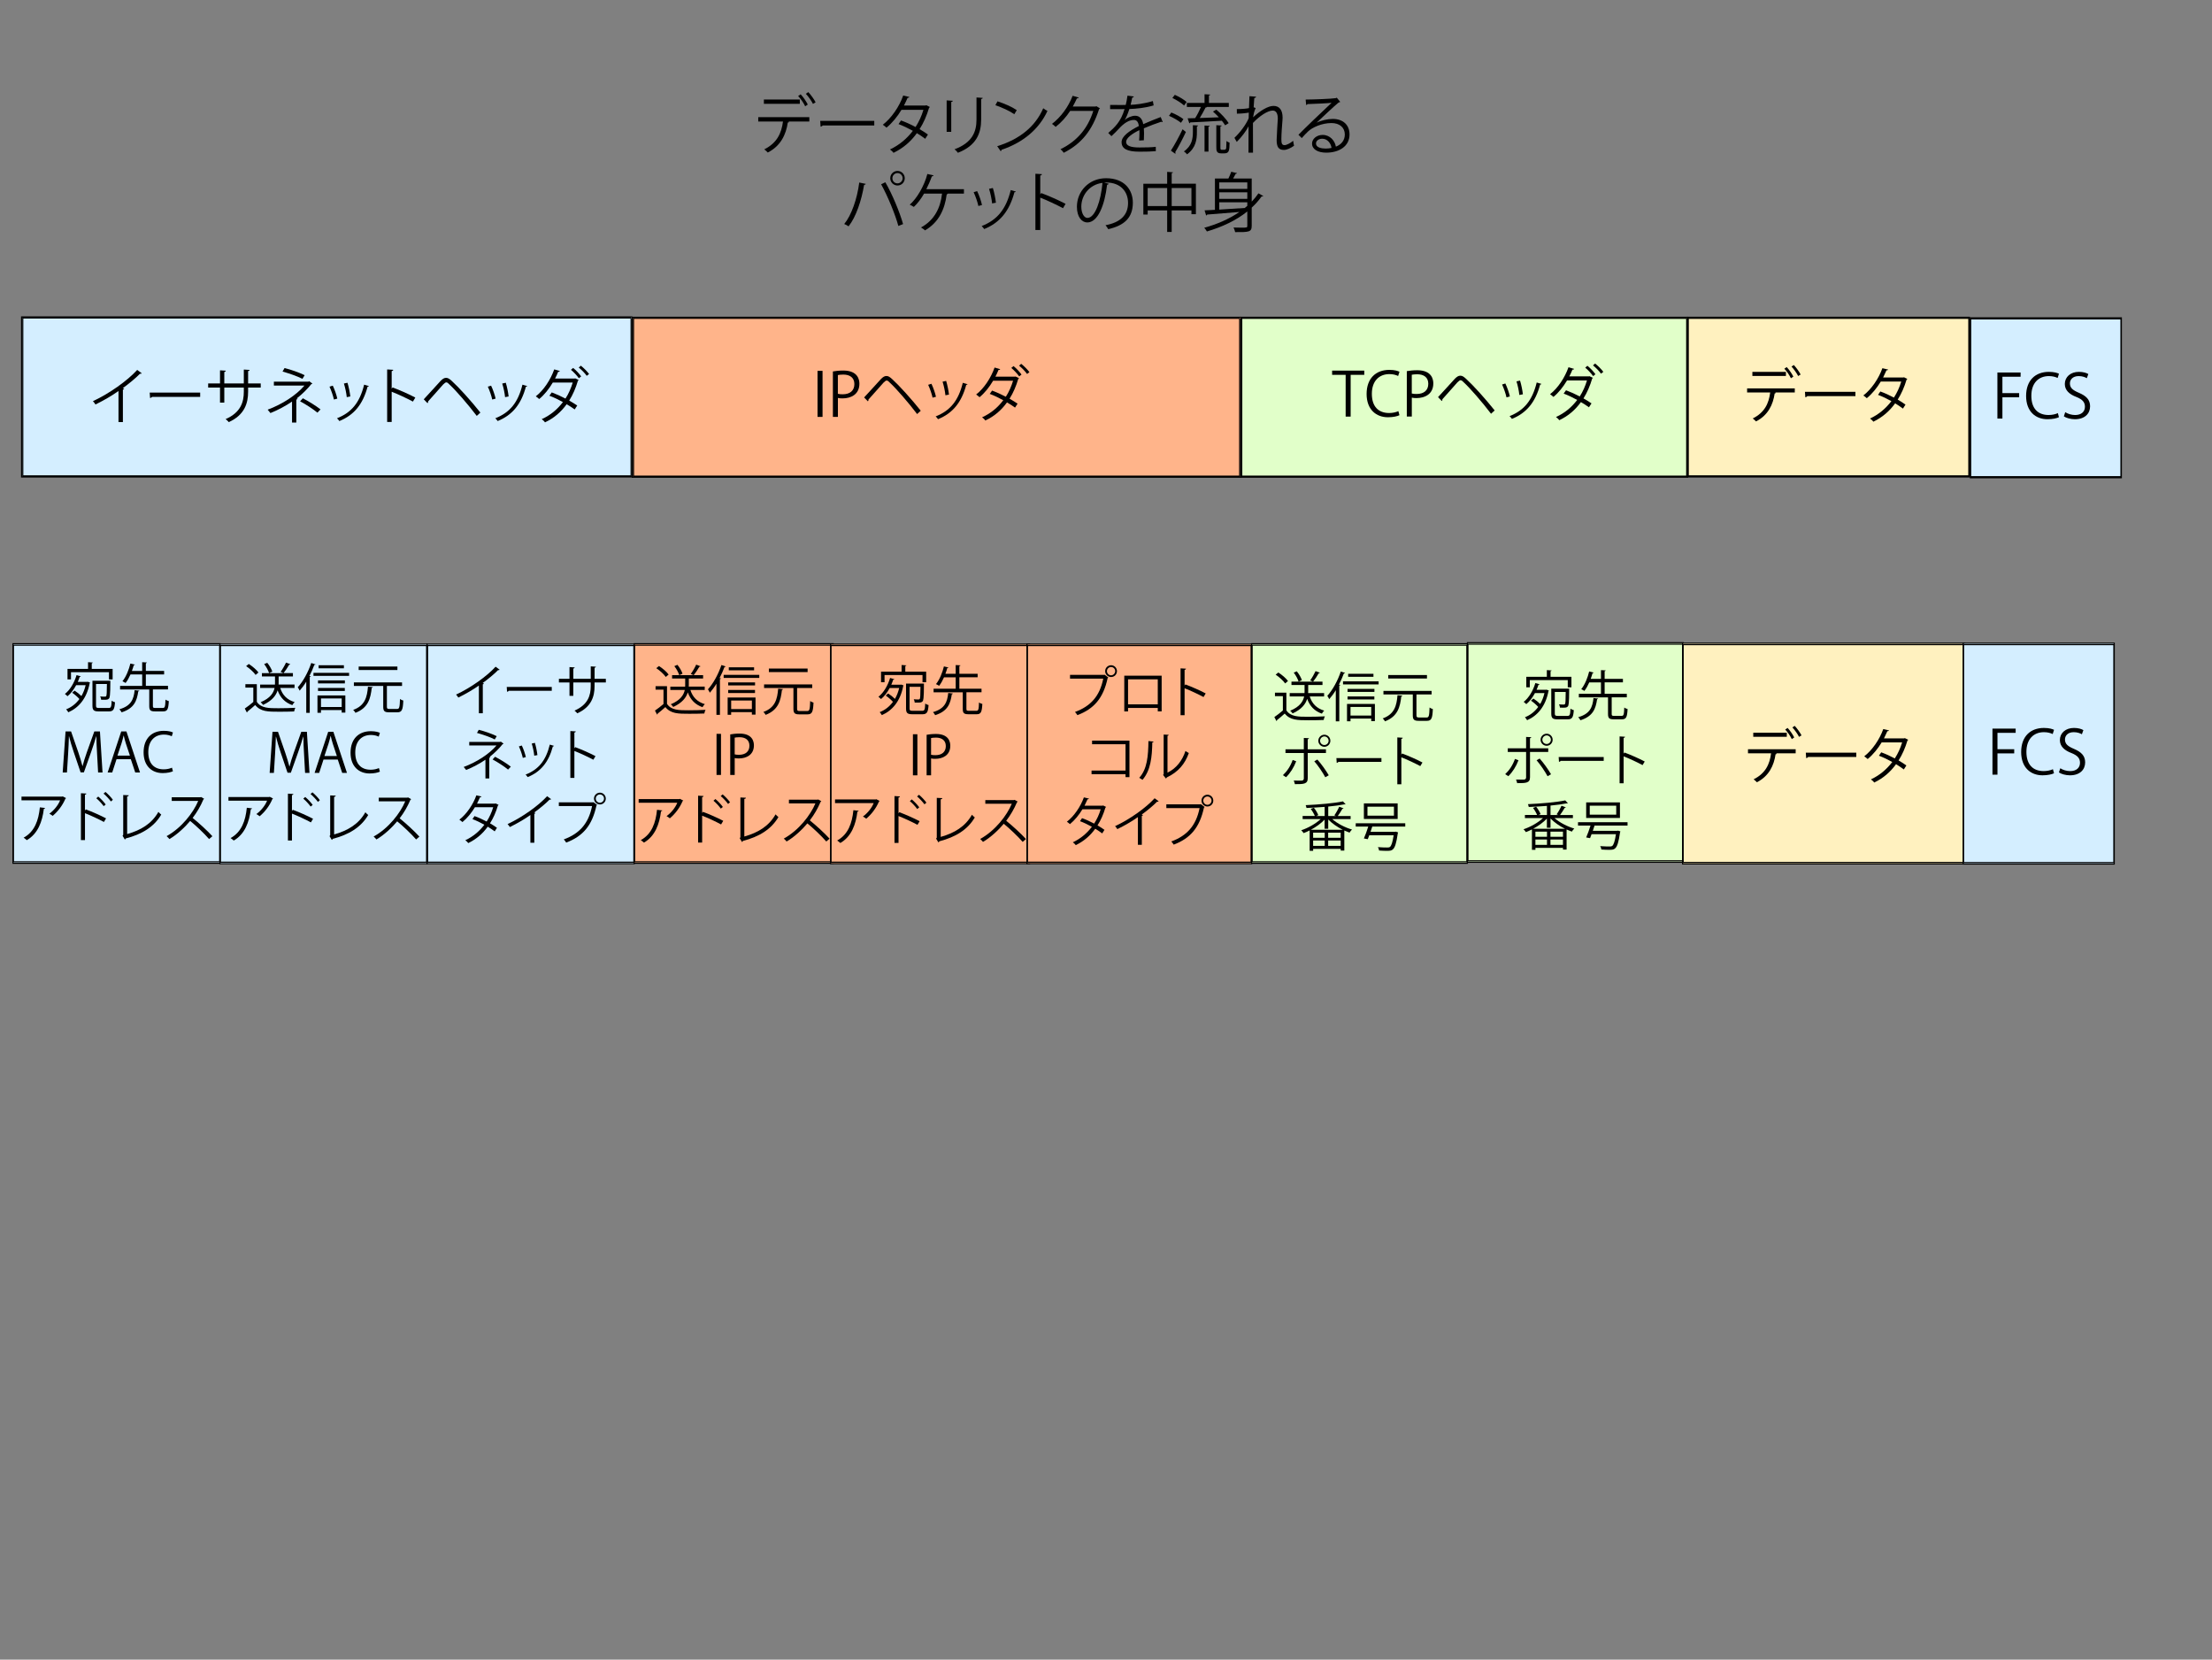 <?xml version="1.0" encoding="UTF-8"?><svg id="a" xmlns="http://www.w3.org/2000/svg" width="1025" height="769" viewBox="0 0 1025 769"><rect x="0" y="0" width="1025" height="769" fill="#808080" stroke="none"/><defs><style>.b{fill:#e1ffc9;}.b,.c,.d,.e{stroke:#000;stroke-miterlimit:10;stroke-width:.5px;}.c{fill:#fff1bf;}.f{isolation:isolate;}.d{fill:#d4eeff;}.e{fill:#ffb48a;}</style></defs><g><rect class="d" x="10.28" y="147.11" width="282.43" height="73.64"/><path class="d" d="M292.43,147.36v73.13H10.57v-73.13H292.43m.57-.51H10v74.15H293v-74.15h0Z"/></g><g class="f"><path d="M65.69,172.97c-.11,.14-.28,.22-.53,.22-.08,0-.17,0-.28-.03-2.16,2.19-5.26,4.73-7.98,6.69,.22,.08,.56,.25,.67,.31-.06,.17-.31,.34-.62,.37v15.04h-2.04v-14.39c-2.97,2.1-6.83,4.37-10.67,6.24-.28-.45-.78-1.15-1.18-1.54,7.64-3.53,16.02-9.52,20.52-14.48l2.1,1.57Z"/><path d="M69.38,181.9h23.38v1.99h-22.32c-.17,.28-.53,.48-.9,.53l-.17-2.52Z"/><path d="M120.82,179.58h-5.85v1.93c0,5.35-1.65,10.78-8.96,14.08-.36-.45-.95-1.01-1.46-1.4,7.11-3.08,8.43-8.06,8.43-12.66v-1.96h-9.04v6.97h-1.99v-6.97h-5.49v-1.9h5.49v-6.08l2.69,.17c-.03,.28-.28,.53-.7,.59v5.32h9.04v-6.44l2.69,.17c-.03,.25-.25,.48-.7,.53v5.74h5.85v1.9Z"/><path d="M144.76,177.73c-.08,.14-.25,.22-.5,.25-1.79,2.24-4.2,4.65-6.78,6.64l.45,.11c-.06,.14-.25,.37-.62,.39v10.67h-1.99v-9.72c-2.86,1.96-6.55,3.95-10,5.32-.14-.2-1.06-1.34-1.29-1.57,6.78-2.52,13.22-6.69,17.05-11.17h-14.17v-1.82h16.04l.31-.2,1.48,1.09Zm-4.62-2.18c-2.44-1.29-6.24-2.55-9.21-3.39l.92-1.62c3,.73,6.78,2.07,9.32,3.3l-1.04,1.71Zm.2,8.99c2.8,1.46,6.16,3.56,8.18,5.15l-1.43,1.51c-1.88-1.57-5.35-3.84-8.04-5.26l1.29-1.4Z"/><path d="M154.2,178.68c.84,1.71,1.76,4.39,2.1,6.02l-1.57,.42c-.34-1.62-1.21-4.17-2.04-5.96l1.51-.47Zm16.72,.2c-.06,.25-.34,.31-.59,.28-2.18,8.18-6.3,13.19-13.08,15.93-.22-.34-.73-.98-1.09-1.29,6.69-2.63,10.53-7.22,12.57-15.57l2.18,.64Zm-9.91-1.54c.59,1.88,1.12,4.56,1.32,6.36l-1.65,.31c-.17-1.79-.7-4.37-1.32-6.3l1.65-.36Z"/><path d="M191.33,186.07c-2.86-1.54-6.78-3.36-9.83-4.56v14h-2.1v-24.33l2.83,.17c-.03,.31-.25,.5-.73,.59v8.18l.42-.59c3.28,1.2,7.62,3.13,10.53,4.68l-1.12,1.88Z"/><path d="M196.37,185.01c2.13-2.24,6.24-6.86,7.84-8.57,.92-.92,1.65-1.37,2.49-1.37,.95,0,1.6,.5,2.69,1.48,3.3,3,8.85,9.13,13.21,14.62l-1.68,1.54c-4.14-5.46-9.74-11.87-12.54-14.45-.67-.67-1.06-1.09-1.6-1.09-.36,0-.84,.42-1.46,1.01-1.32,1.43-5.1,5.82-6.97,7.84,.03,.05,.03,.14,.03,.2,0,.22-.11,.45-.28,.59l-1.74-1.79Z"/><path d="M227.56,178.68c.84,1.71,1.76,4.39,2.1,6.02l-1.57,.42c-.34-1.62-1.2-4.17-2.04-5.96l1.51-.47Zm16.72,.2c-.06,.25-.34,.31-.59,.28-2.18,8.18-6.3,13.19-13.08,15.93-.22-.34-.73-.98-1.09-1.29,6.69-2.63,10.53-7.22,12.57-15.57l2.18,.64Zm-9.91-1.54c.59,1.88,1.12,4.56,1.32,6.36l-1.65,.31c-.17-1.79-.7-4.37-1.32-6.3l1.65-.36Z"/><path d="M268.16,176.05c-.03,.17-.17,.22-.34,.31-1.01,3.39-2.35,6.55-4.06,9.24,1.2,.7,2.69,1.57,3.72,2.29l-1.18,1.82c-1.01-.78-2.55-1.71-3.72-2.41-2.58,3.56-5.8,6.41-10.05,8.4-.28-.48-1.01-1.15-1.51-1.48,4.09-1.85,7.28-4.56,9.83-7.92-2.07-1.15-4.23-2.18-6.27-2.94l1.09-1.54c2.04,.76,4.23,1.74,6.36,2.86,1.43-2.19,2.6-4.87,3.36-7.42h-9.24c-1.79,3.02-4,5.77-6.3,7.64-.34-.34-1.12-.95-1.57-1.26,3.64-2.8,6.86-7.7,8.54-12.49l2.6,.76c-.11,.31-.45,.39-.78,.37-.39,1.01-.9,2.1-1.43,3.11h9.07l.25-.08,1.62,.76Zm-2.58-5.57c1.32,1.04,2.88,2.72,3.72,3.92l-1.06,.87c-.78-1.12-2.44-2.94-3.67-3.92l1.01-.87Zm3.58-1.04c1.32,1.04,2.97,2.69,3.81,3.86l-1.09,.84c-.76-1.15-2.49-2.88-3.7-3.84l.98-.87Z"/></g><g><rect class="b" x="575.21" y="147.25" width="206.58" height="73.6"/><path class="b" d="M781.58,147.51v73.1h-206.17v-73.1h206.17m.42-.51h-207v74.11h207v-74.11h0Z"/></g><g class="f"><path d="M632.17,173.68h-6.3v19.35h-2.32v-19.35h-6.27v-1.96h14.9v1.96Z"/><path d="M648.49,192.38c-.98,.48-2.88,.95-5.32,.95-5.49,0-9.91-3.56-9.91-10.78s4.29-11.17,10.53-11.17c2.55,0,4.03,.53,4.7,.87l-.62,1.96c-.98-.48-2.35-.87-4.03-.87-4.84,0-8.15,3.25-8.15,9.13s3.02,8.9,8.01,8.9c1.62,0,3.22-.36,4.28-.87l.5,1.88Z"/><path d="M651.88,171.97c1.23-.22,2.86-.42,4.84-.42,6.89,0,7.45,4.42,7.45,6.1,0,5.01-4,6.8-7.78,6.8-.81,0-1.54-.03-2.18-.2v8.76h-2.32v-21.06Zm2.32,10.36c.59,.17,1.34,.22,2.24,.22,3.36,0,5.4-1.68,5.4-4.73s-2.18-4.4-5.1-4.4c-1.18,0-2.04,.11-2.55,.22v8.68Z"/><path d="M666.36,184.01c2.13-2.24,6.24-6.86,7.84-8.57,.92-.92,1.65-1.37,2.49-1.37,.95,0,1.6,.5,2.69,1.48,3.3,3,8.85,9.13,13.22,14.62l-1.68,1.54c-4.14-5.46-9.74-11.87-12.54-14.45-.67-.67-1.06-1.09-1.6-1.09-.36,0-.84,.42-1.46,1.01-1.32,1.43-5.1,5.82-6.97,7.84,.03,.06,.03,.14,.03,.2,0,.22-.11,.45-.28,.59l-1.74-1.79Z"/><path d="M697.55,177.68c.84,1.71,1.76,4.4,2.1,6.02l-1.57,.42c-.34-1.62-1.21-4.17-2.04-5.96l1.51-.48Zm16.72,.2c-.06,.25-.34,.31-.59,.28-2.18,8.18-6.3,13.19-13.08,15.93-.22-.34-.73-.98-1.09-1.29,6.69-2.63,10.53-7.22,12.57-15.57l2.18,.64Zm-9.91-1.54c.59,1.88,1.12,4.56,1.32,6.36l-1.65,.31c-.17-1.79-.7-4.37-1.32-6.3l1.65-.36Z"/><path d="M738.15,175.05c-.03,.17-.17,.22-.34,.31-1.01,3.39-2.35,6.55-4.06,9.24,1.2,.7,2.69,1.57,3.72,2.3l-1.18,1.82c-1.01-.78-2.55-1.71-3.72-2.41-2.58,3.56-5.8,6.41-10.05,8.4-.28-.48-1.01-1.15-1.51-1.48,4.09-1.85,7.28-4.56,9.83-7.92-2.07-1.15-4.23-2.18-6.27-2.94l1.09-1.54c2.04,.76,4.23,1.74,6.36,2.86,1.43-2.18,2.6-4.87,3.36-7.42h-9.24c-1.79,3.02-4,5.77-6.3,7.64-.34-.34-1.12-.95-1.57-1.26,3.64-2.8,6.86-7.7,8.54-12.49l2.6,.76c-.11,.31-.45,.39-.78,.36-.39,1.01-.9,2.1-1.43,3.11h9.07l.25-.08,1.62,.76Zm-2.58-5.57c1.32,1.04,2.88,2.72,3.72,3.92l-1.06,.87c-.79-1.12-2.44-2.94-3.67-3.92l1.01-.87Zm3.58-1.04c1.32,1.04,2.97,2.69,3.81,3.86l-1.09,.84c-.76-1.15-2.49-2.88-3.7-3.84l.98-.87Z"/></g><g><rect class="e" x="293.28" y="147.25" width="281.43" height="73.6"/><path class="e" d="M574.43,147.51v73.1H293.57v-73.1h280.87m.57-.51H293v74.11h282v-74.11h0Z"/></g><g class="f"><path d="M378.83,171.83h2.32v21.34h-2.32v-21.34Z"/><path d="M385.94,172.11c1.23-.22,2.86-.42,4.84-.42,6.89,0,7.45,4.42,7.45,6.1,0,5.01-4,6.8-7.78,6.8-.81,0-1.54-.03-2.18-.2v8.76h-2.32v-21.06Zm2.32,10.36c.59,.17,1.34,.22,2.24,.22,3.36,0,5.4-1.68,5.4-4.73s-2.18-4.4-5.1-4.4c-1.18,0-2.04,.11-2.55,.22v8.68Z"/><path d="M400.42,184.15c2.13-2.24,6.24-6.86,7.84-8.57,.92-.92,1.65-1.37,2.49-1.37,.95,0,1.6,.5,2.69,1.48,3.3,3,8.85,9.13,13.22,14.62l-1.68,1.54c-4.14-5.46-9.74-11.87-12.54-14.45-.67-.67-1.06-1.09-1.6-1.09-.37,0-.84,.42-1.46,1.01-1.32,1.43-5.1,5.82-6.97,7.84,.03,.06,.03,.14,.03,.2,0,.22-.11,.45-.28,.59l-1.74-1.79Z"/><path d="M431.61,177.82c.84,1.71,1.76,4.4,2.1,6.02l-1.57,.42c-.34-1.62-1.2-4.17-2.04-5.96l1.51-.48Zm16.72,.2c-.06,.25-.34,.31-.59,.28-2.18,8.18-6.3,13.19-13.08,15.93-.22-.34-.73-.98-1.09-1.29,6.69-2.63,10.53-7.22,12.57-15.57l2.18,.64Zm-9.91-1.54c.59,1.88,1.12,4.56,1.32,6.36l-1.65,.31c-.17-1.79-.7-4.37-1.32-6.3l1.65-.36Z"/><path d="M472.21,175.19c-.03,.17-.17,.22-.34,.31-1.01,3.39-2.35,6.55-4.06,9.24,1.2,.7,2.69,1.57,3.72,2.3l-1.18,1.82c-1.01-.78-2.55-1.71-3.72-2.41-2.58,3.56-5.8,6.41-10.05,8.4-.28-.48-1.01-1.15-1.51-1.48,4.09-1.85,7.28-4.56,9.83-7.92-2.07-1.15-4.23-2.18-6.27-2.94l1.09-1.54c2.04,.76,4.23,1.74,6.36,2.86,1.43-2.18,2.6-4.87,3.36-7.42h-9.24c-1.79,3.02-4,5.77-6.3,7.64-.34-.34-1.12-.95-1.57-1.26,3.64-2.8,6.86-7.7,8.54-12.49l2.6,.76c-.11,.31-.45,.39-.79,.36-.39,1.01-.9,2.1-1.43,3.11h9.07l.25-.08,1.62,.76Zm-2.58-5.57c1.32,1.04,2.88,2.72,3.72,3.92l-1.06,.87c-.78-1.12-2.44-2.94-3.67-3.92l1.01-.87Zm3.58-1.04c1.32,1.04,2.97,2.69,3.81,3.86l-1.09,.84c-.76-1.15-2.49-2.88-3.7-3.84l.98-.87Z"/></g><g><rect class="c" x="782.13" y="147.25" width="130.33" height="73.49"/><path class="c" d="M912.33,147.51v72.99h-130.06v-72.99h130.06m.26-.51h-130.59v74h130.59v-74h0Z"/></g><g class="f"><path d="M831.68,181.84h-9.24l.47,.14c-.03,.17-.25,.31-.56,.34-.73,5.07-3.03,10.11-8.65,12.94-.31-.36-1.04-1.01-1.51-1.37,5.52-2.74,7.45-7,8.09-12.04h-10.7v-1.88h22.09v1.88Zm-4.12-7.64h-15.54v-1.88h15.54v1.88Zm.36-4.12c1.15,1.2,2.44,3.11,3.08,4.42l-1.12,.76c-.59-1.29-1.93-3.28-3.05-4.42l1.09-.76Zm3.3-.95c1.15,1.2,2.49,3.11,3.16,4.4l-1.15,.7c-.59-1.23-1.99-3.22-3.08-4.37l1.06-.73Z"/><path d="M836.39,181.56h23.38v1.99h-22.32c-.17,.28-.53,.48-.9,.53l-.17-2.52Z"/><path d="M883.82,175.57c-.03,.14-.17,.25-.34,.31-1.04,3.47-2.44,6.66-4.12,9.27,1.2,.7,2.58,1.57,3.61,2.32l-1.18,1.85c-1.01-.78-2.44-1.71-3.61-2.44-2.58,3.58-5.88,6.47-10.11,8.51-.31-.48-1.04-1.15-1.54-1.46,4.09-1.9,7.36-4.73,9.91-8.06-2.07-1.15-4.12-2.13-6.19-2.91l1.06-1.57c2.04,.73,4.14,1.68,6.3,2.83,1.46-2.3,2.6-4.73,3.39-7.42h-9.49c-1.71,2.86-4,5.68-6.47,7.7-.36-.34-1.12-.95-1.6-1.26,3.67-2.8,7.14-7.84,8.82-12.63l2.66,.62c-.11,.31-.39,.39-.76,.36-.39,.92-1.04,2.3-1.57,3.33h9.3l.39-.11,1.51,.76Z"/></g><g class="f"><path d="M375.03,56.3h-9.9l.51,.15c-.03,.18-.27,.33-.6,.36-.78,5.43-3.24,10.83-9.27,13.86-.33-.39-1.11-1.08-1.62-1.47,5.91-2.94,7.98-7.5,8.67-12.9h-11.46v-2.01h23.67v2.01Zm-4.41-8.19h-16.65v-2.01h16.65v2.01Zm.39-4.41c1.23,1.29,2.61,3.33,3.3,4.74l-1.2,.81c-.63-1.38-2.07-3.51-3.27-4.74l1.17-.81Zm3.54-1.02c1.23,1.29,2.67,3.33,3.39,4.71l-1.23,.75c-.63-1.32-2.13-3.45-3.3-4.68l1.14-.78Z"/><path d="M380.07,56h25.05v2.13h-23.91c-.18,.3-.57,.51-.96,.57l-.18-2.7Z"/><path d="M430.89,49.58c-.03,.15-.18,.27-.36,.33-1.11,3.72-2.61,7.14-4.41,9.93,1.29,.75,2.76,1.68,3.87,2.49l-1.26,1.98c-1.08-.84-2.61-1.83-3.87-2.61-2.76,3.84-6.3,6.93-10.83,9.12-.33-.51-1.11-1.23-1.65-1.56,4.38-2.04,7.89-5.07,10.62-8.64-2.22-1.23-4.41-2.28-6.63-3.12l1.14-1.68c2.19,.78,4.44,1.8,6.75,3.03,1.56-2.46,2.79-5.07,3.63-7.95h-10.17c-1.83,3.06-4.29,6.09-6.93,8.25-.39-.36-1.2-1.02-1.71-1.35,3.93-3,7.65-8.4,9.45-13.53l2.85,.66c-.12,.33-.42,.42-.81,.39-.42,.99-1.11,2.46-1.68,3.57h9.96l.42-.12,1.62,.81Z"/><path d="M438.66,61.1v-14.58l2.85,.18c-.03,.27-.24,.48-.72,.54v13.86h-2.13Zm16.71-15.75c-.03,.3-.24,.45-.72,.51v9.54c0,6.3-2.16,12.06-10.77,15.39-.3-.45-1.05-1.23-1.56-1.62,8.31-3.09,10.17-8.22,10.17-13.77v-10.23l2.88,.18Z"/><path d="M462.21,46.95c3.12,.99,6.72,2.55,8.94,4.08l-1.14,1.89c-2.16-1.53-5.7-3.12-8.76-4.17l.96-1.8Zm-.12,20.79c10.65-3.3,17.73-9.27,21.33-17.58,.63,.51,1.32,.9,1.95,1.23-3.75,8.22-11.07,14.61-21.24,18-.03,.27-.21,.57-.42,.69l-1.62-2.34Z"/><path d="M509.73,50.21c-.12,.15-.27,.3-.45,.42-3.15,9.72-8.07,15.96-16.35,20.16-.36-.51-.93-1.2-1.53-1.65,7.86-3.81,12.72-9.81,15.21-17.76h-10.71c-1.74,2.7-4.05,5.31-6.72,7.41-.42-.42-1.11-.99-1.71-1.38,4.08-3.15,7.53-7.74,9.57-13.02l2.85,.81c-.12,.3-.48,.39-.87,.39-.6,1.32-1.23,2.58-1.92,3.78h10.56l.36-.18,1.71,1.02Z"/><path d="M538.77,56.51c-.06,.03-.12,.06-.18,.06-.18,0-.33-.09-.45-.18-2.28,.75-5.61,1.98-8.1,3.06,.06,.69,.09,1.47,.09,2.34,0,.96-.03,2.04-.09,3.21l-2.19,.12c.09-1.08,.15-2.46,.15-3.63,0-.45,0-.87-.03-1.2-3.39,1.65-6.15,3.66-6.15,5.46s2.07,2.58,6.21,2.58c2.91,0,5.61-.06,7.53-.3l.03,2.01c-1.77,.18-4.47,.24-7.56,.24-5.76,0-8.31-1.38-8.31-4.44,0-2.64,3.48-5.19,7.98-7.44-.18-1.89-1.02-2.82-2.22-2.82-2.19,0-4.47,1.23-7.17,4.23-.84,.93-2.01,2.1-3.3,3.27l-1.47-1.47c3-2.64,5.82-5.16,7.56-11.07l-1.68,.03h-5.01v-1.95c1.83,.03,3.96,.03,5.19,.03l2.04-.03c.33-1.38,.6-2.67,.81-4.29l2.94,.36c-.06,.3-.3,.48-.75,.54-.21,1.2-.48,2.25-.75,3.33,2.04-.03,6.42-.51,10.32-1.74l.36,2.01c-3.75,1.17-8.28,1.59-11.25,1.68-.72,2.25-1.47,4.05-2.16,5.07h.03c1.32-1.17,3.3-1.95,4.83-1.95,2.04,0,3.33,1.47,3.72,3.9,2.52-1.14,5.7-2.37,8.1-3.3l.93,2.28Z"/><path d="M542.77,52.13c1.95,.75,4.38,2.07,5.61,3.09l-1.14,1.68c-1.2-1.02-3.6-2.4-5.55-3.24l1.08-1.53Zm-.21,17.67c1.56-2.37,3.78-6.45,5.43-9.9l1.53,1.26c-1.5,3.21-3.48,6.99-4.95,9.36,.12,.15,.15,.3,.15,.42s-.03,.24-.09,.33l-2.07-1.47Zm1.83-25.86c1.92,.84,4.29,2.22,5.46,3.3l-1.17,1.65c-1.14-1.11-3.48-2.58-5.43-3.48l1.14-1.47Zm10.23,17.31c0,3.39-.48,7.29-4.56,10.26-.33-.45-.99-1.05-1.47-1.35,3.78-2.61,4.17-6.09,4.17-8.97v-3.18l2.43,.15c-.03,.21-.18,.33-.57,.39v2.7Zm-4.29-6.42l3.48-.09c.96-1.47,1.98-3.51,2.7-5.19h-6.54v-1.86h8.19v-4.02l2.64,.15c-.03,.24-.18,.36-.6,.42v3.45h9.21v1.86h-10.14c-.09,.21-.3,.27-.63,.27-.69,1.41-1.74,3.3-2.7,4.86,2.73-.09,5.82-.21,8.85-.33-.87-.93-1.83-1.89-2.73-2.67l1.56-.87c2.19,1.8,4.62,4.41,5.73,6.24l-1.65,1.02c-.36-.63-.9-1.35-1.53-2.13-5.4,.33-11.07,.63-14.64,.78-.06,.24-.21,.36-.42,.42l-.78-2.31Zm7.83,15.42v-12.09l2.4,.15c-.03,.21-.18,.36-.57,.42v11.52h-1.83Zm7.35-2.07c0,1.08,.06,1.23,.72,1.23h.96c.78,0,.93-.3,1.02-.96,.06-.51,.09-1.65,.12-3.12,.36,.33,.96,.63,1.44,.78-.09,3.51-.12,4.95-2.46,4.95h-1.5c-2.19,0-2.19-1.41-2.19-3.12v-9.93l2.49,.15c-.03,.21-.18,.36-.6,.39v9.63Z"/><path d="M573.12,50.54c2.43,0,4.65-.21,5.64-.45,.06-1.8,.09-2.79,.21-5.52l3.09,.24c-.06,.33-.33,.54-.84,.6-.12,1.32-.24,3.18-.3,4.29l.93,.36c-.72,1.44-1.02,3.21-1.2,4.29,3.3-3.09,6.96-5.28,9.45-5.28,2.82,0,4.23,1.98,4.23,5.46,0,.39-.03,.78-.06,1.17-.21,2.64-.51,6.39-.51,8.79,0,1.8,.21,2.76,1.47,2.76,.9,0,2.7-.9,3.99-2.01,.06,.6,.3,1.83,.42,2.28-1.53,1.11-3.33,1.95-4.71,1.95-2.52,0-3.36-1.5-3.36-4.62,0-1.56,.54-9.81,.54-9.84,0-2.61-.9-3.78-2.37-3.78-2.25,0-6.03,2.43-9.15,5.73,0,4.35,0,9.69,.03,13.77h-2.1c.03-1.74,0-10.29,.03-12.21-1.05,2.1-3.09,4.83-5.46,7.23l-1.08-1.89c2.49-2.34,5.28-5.97,6.6-9.06,0-.87,.03-1.68,.06-2.64-1.05,.24-3.24,.48-5.52,.51l-.03-2.13Z"/><path d="M610.14,56.84c1.98-1.02,5.07-1.74,7.44-1.74,4.77,0,7.77,2.79,7.77,7.2,0,5.43-4.77,8.43-10.8,8.43-3.9,0-6.57-1.56-6.57-4.2,0-2.22,2.19-4.02,4.92-4.02,3.39,0,5.67,2.7,6.12,5.43,2.4-.9,4.14-2.82,4.14-5.61,0-3.24-2.4-5.31-6.18-5.31-4.5,0-8.91,2.01-10.89,3.93-.9,.84-2.07,2.1-2.88,3.03l-1.53-1.53c2.7-2.82,11.28-11.01,15.36-14.82-1.74,.24-7.74,.48-11.16,.6-.09,.21-.39,.39-.63,.45l-.24-2.55c4.05-.03,11.79-.33,13.98-.66l.45-.21,1.59,1.95c-.15,.12-.42,.24-.72,.27-2.13,1.74-7.83,7.08-10.17,9.33v.03Zm4.14,12c.9,0,1.95-.12,2.73-.3-.33-2.31-2.04-4.26-4.26-4.26-1.56,0-2.94,.84-2.94,2.22,0,1.83,2.49,2.34,4.47,2.34Z"/><path d="M401.19,85.2c-.09,.24-.33,.42-.78,.45-1.2,7.2-3.69,14.79-7.2,19.23-.54-.42-1.35-.81-2.01-1.08,3.36-4.08,6-11.7,6.96-19.23l3.03,.63Zm15.09,19.5c-1.41-5.25-4.89-13.77-7.98-19.32l1.95-.93c3.15,5.37,6.66,13.83,8.22,19.38l-2.19,.87Zm-.39-25.5c1.86,0,3.36,1.5,3.36,3.39s-1.5,3.36-3.36,3.36-3.36-1.53-3.36-3.36c0-1.95,1.56-3.39,3.36-3.39Zm2.37,3.39c0-1.35-1.08-2.4-2.37-2.4s-2.37,1.05-2.37,2.4,1.05,2.37,2.37,2.37,2.37-1.14,2.37-2.37Z"/><path d="M446.67,87.66v2.04h-7.44c-.09,.18-.27,.33-.54,.36-.9,6.96-3.72,13.02-10.05,16.68-.48-.45-1.29-.99-1.86-1.35,6.15-3.33,9-8.97,9.75-15.69h-8.34c-1.38,2.46-3.12,4.68-4.74,6.18-.45-.33-1.29-.78-1.89-1.05,3.24-2.79,6.72-8.64,8.16-14.22l2.88,.66c-.06,.21-.33,.45-.81,.45-.63,1.86-1.65,4.14-2.55,5.94h17.43Z"/><path d="M452.79,88.55c.9,1.83,1.89,4.71,2.25,6.45l-1.68,.45c-.36-1.74-1.29-4.47-2.19-6.39l1.62-.51Zm17.91,.21c-.06,.27-.36,.33-.63,.3-2.34,8.76-6.75,14.13-14.01,17.07-.24-.36-.78-1.05-1.17-1.38,7.17-2.82,11.28-7.74,13.47-16.68l2.34,.69Zm-10.62-1.65c.63,2.01,1.2,4.89,1.41,6.81l-1.77,.33c-.18-1.92-.75-4.68-1.41-6.75l1.77-.39Z"/><path d="M492.57,96.47c-3.06-1.65-7.26-3.6-10.53-4.89v15h-2.25v-26.07l3.03,.18c-.03,.33-.27,.54-.78,.63v8.76l.45-.63c3.51,1.29,8.16,3.36,11.28,5.01l-1.2,2.01Z"/><path d="M513.75,85.13c-.12,.27-.36,.48-.75,.48-1.08,9.33-4.2,17.46-9.18,17.46-2.52,0-4.8-2.52-4.8-7.26,0-7.2,5.61-13.23,13.5-13.23,8.67,0,12.42,5.49,12.42,11.34,0,7.14-4.14,10.59-11.4,12.27-.27-.48-.78-1.29-1.26-1.83,6.9-1.32,10.44-4.68,10.44-10.35,0-4.95-3.18-9.45-10.2-9.45-.3,0-.63,.03-.9,.06l2.13,.51Zm-2.88-.39c-6.06,.75-9.81,5.76-9.81,11.01,0,3.21,1.38,5.22,2.82,5.22,3.63,0,6.24-8.01,6.99-16.23Z"/><path d="M542.94,85.13h11.22v14.13h-2.07v-1.77h-9.15v9.99h-2.1v-9.99h-9.03v1.92h-2.01v-14.28h11.04v-5.49l2.7,.18c-.03,.21-.21,.36-.6,.42v4.89Zm-11.13,10.35h9.03v-8.37h-9.03v8.37Zm11.13,0h9.15v-8.37h-9.15v8.37Z"/><path d="M580.02,93.42c1.17-1.2,2.19-2.49,3.12-3.84l2.28,1.26c-.15,.15-.45,.24-.81,.18-1.35,1.89-2.88,3.63-4.59,5.19v8.4c0,1.53-.36,2.22-1.44,2.58-1.11,.36-3.09,.39-6.24,.36-.09-.6-.45-1.53-.75-2.13,1.26,.03,2.46,.06,3.42,.06,2.88,0,2.97,0,2.97-.87v-6.63c-5.19,4.17-11.64,7.17-18.72,9.27-.27-.48-.81-1.26-1.23-1.71,5.94-1.65,11.58-4.08,16.29-7.32-5.67,.48-11.19,.93-14.97,1.2-.03,.24-.24,.39-.45,.42l-.72-2.37,4.8-.24v-14.52h6.24c.51-1.02,1.02-2.22,1.32-3.12l2.7,.63c-.06,.18-.27,.3-.63,.3-.3,.63-.75,1.44-1.2,2.19h8.61v10.71Zm-2.04-8.91h-12.99v3h12.99v-3Zm0,7.62v-3.03h-12.99v3.03h12.99Zm-12.99,1.59v3.39c3.63-.21,7.77-.48,11.82-.75,.42-.33,.78-.66,1.17-.99v-1.65h-12.99Z"/></g><g><rect class="d" x="913.07" y="147.51" width="69.86" height="73.6"/><path class="d" d="M982.86,147.77v73.1h-69.72v-73.1h69.72m.14-.51h-70v74.11h70v-74.11h0Z"/></g><g class="f"><path d="M925.56,193.94v-21.34h10.75v1.96h-8.43v7.59h7.76v1.93h-7.76v9.86h-2.32Z"/><path d="M954.09,193.3c-.98,.48-2.88,.95-5.32,.95-5.49,0-9.91-3.56-9.91-10.78s4.28-11.17,10.53-11.17c2.55,0,4.03,.53,4.7,.87l-.62,1.96c-.98-.48-2.35-.87-4.03-.87-4.84,0-8.15,3.25-8.15,9.13s3.02,8.9,8.01,8.9c1.62,0,3.22-.36,4.28-.87l.5,1.88Z"/><path d="M967,175.24c-.62-.39-1.96-.98-3.75-.98-2.97,0-4.09,1.82-4.09,3.36,0,2.1,1.29,3.16,4.14,4.37,3.44,1.46,5.21,3.22,5.21,6.27,0,3.39-2.46,5.99-7.06,5.99-1.93,0-4.03-.59-5.1-1.34l.64-1.93c1.15,.76,2.86,1.32,4.59,1.32,2.86,0,4.54-1.54,4.54-3.84,0-2.1-1.15-3.39-3.92-4.51-3.22-1.2-5.4-3.08-5.4-6.02,0-3.25,2.63-5.63,6.52-5.63,2.02,0,3.56,.5,4.37,1.01l-.7,1.93Z"/></g><g><rect class="d" x="6.1" y="298.6" width="95.81" height="101.05"/><path class="d" d="M101.81,298.95v100.35H6.19v-100.35H101.81m.19-.7H6v101.75H102v-101.75h0Z"/></g><g class="f"><path d="M40.4,315.94l.3-.05,1.03,.4c0,.12-.1,.2-.18,.28-1.35,7.1-5.12,11.4-9.9,13.47-.2-.4-.65-1.02-1-1.38,2.35-.9,4.47-2.5,6.15-4.77-.8-.92-2.15-2.1-3.35-2.92l1.12-.97c1.1,.7,2.3,1.67,3.15,2.52,.85-1.45,1.53-3.15,1.97-5.05h-4.4c-1.1,2.05-2.47,3.87-4.02,5.12-.27-.28-.85-.8-1.2-1.05,2.38-1.85,4.35-5.15,5.4-8.72l1.97,.57c-.05,.18-.23,.25-.52,.25-.25,.78-.55,1.55-.88,2.3h4.35Zm-7.5-4.47v3.32h-1.62v-4.87h9.52v-3.1l2.22,.15c-.03,.17-.17,.3-.5,.33v2.62h9.67v4.87h-1.7v-3.32h-17.6Zm11.6,15.47c0,.92,.22,1.1,1.47,1.1h4.4c1.08,0,1.27-.52,1.37-3.35,.4,.3,1.08,.57,1.55,.7-.23,3.3-.75,4.25-2.83,4.25h-4.65c-2.3,0-2.97-.52-2.97-2.7v-11.52h7.45l.85,.02c0,7.37-.35,7.82-.57,8.15-.47,.57-.93,.65-2.32,.65-.43,0-.9,0-1.38-.02-.03-.48-.2-1.12-.45-1.53,.95,.1,1.83,.1,2.12,.1,.33,0,.53-.03,.68-.25,.22-.33,.3-1.7,.32-5.6h-5.05v10Z"/><path d="M64.6,320.01c-.03,.17-.2,.3-.53,.33-.65,4.4-1.87,7.87-7.72,9.72-.2-.42-.65-1.07-1.03-1.42,5.45-1.55,6.65-4.65,7.07-8.87l2.2,.25Zm6.25,7.15c0,.75,.18,.87,1.18,.87h3.4c.97,0,1.15-.52,1.25-3.87,.35,.3,1.07,.58,1.55,.7-.2,3.82-.67,4.77-2.65,4.77h-3.72c-2.15,0-2.7-.52-2.7-2.5v-7.67h-13.52v-1.65h10.25v-5.3h-5.42c-.65,1.45-1.4,2.85-2.28,3.95-.38-.25-1.02-.62-1.45-.8,1.75-2.15,3.05-5.55,3.67-8.2l2.12,.5c-.08,.17-.22,.25-.55,.25-.22,.8-.5,1.72-.87,2.67h4.77v-4.05l2.2,.12c-.03,.2-.18,.33-.5,.35v3.57h8.47v1.62h-8.47v5.3h10.27v1.65h-7v7.7Z"/><path d="M47.51,357.94h-2.05l-.47-8.57c-.15-2.72-.35-6.25-.33-8.2h-.07c-.62,2.15-1.4,4.5-2.32,7.15l-3.4,9.55h-1.52l-3.17-9.35c-.93-2.75-1.65-5.15-2.18-7.35h-.07c-.05,2.32-.2,5.47-.38,8.4l-.53,8.37h-1.97l1.33-19.04h2.55l3.35,9.67c.8,2.38,1.42,4.4,1.92,6.37h.07c.48-1.92,1.12-3.92,1.97-6.37l3.47-9.67h2.6l1.2,19.04Z"/><path d="M64.87,357.94h-2.2l-2.05-6.17h-6.62l-2,6.17h-2.12l6.3-19.04h2.4l6.3,19.04Zm-4.67-7.82l-1.88-5.65c-.4-1.3-.72-2.5-.97-3.62h-.08c-.25,1.15-.6,2.35-.95,3.55l-1.9,5.72h5.77Z"/><path d="M80.14,357.36c-.88,.42-2.58,.85-4.75,.85-4.9,0-8.85-3.17-8.85-9.62s3.82-9.97,9.4-9.97c2.27,0,3.6,.47,4.2,.77l-.55,1.75c-.88-.42-2.1-.77-3.6-.77-4.32,0-7.27,2.9-7.27,8.15s2.7,7.95,7.15,7.95c1.45,0,2.87-.33,3.82-.77l.45,1.67Z"/><path d="M30.65,369.82c-.05,.1-.2,.17-.33,.22-1.35,3.2-3.5,5.97-5.92,8-.38-.33-1.08-.78-1.52-1.02,2.3-1.67,4.15-4.1,4.97-6.2H9.96v-1.7H28.8l.27-.12,1.58,.83Zm-9.75,4.55c-.03,.2-.25,.37-.58,.42-.72,5.9-2.75,11.52-7.9,14.5-.35-.3-1-.88-1.47-1.15,5.1-2.8,6.92-8.02,7.52-14.05l2.42,.28Z"/><path d="M48.15,380.86c-2.55-1.38-6.05-3-8.77-4.07v12.47h-1.88v-21.72l2.52,.15c-.02,.28-.23,.45-.65,.53v7.35l.38-.55c2.92,1.08,6.8,2.8,9.4,4.17l-1,1.67Zm-2.62-11.77c1.15,.95,2.65,2.52,3.45,3.67l-.95,.77c-.75-1.08-2.27-2.75-3.4-3.65l.9-.8Zm3.35-2.15c1.17,.97,2.67,2.55,3.42,3.65l-.9,.77c-.78-1.07-2.3-2.72-3.42-3.65l.9-.78Z"/><path d="M58.93,386.46c6.35-1.77,11.4-4.82,14.47-10.27,.33,.42,.95,.95,1.32,1.25-3.37,5.75-8.95,9.1-16.47,11.07-.05,.2-.2,.42-.4,.5l-1.05-1.75,.3-.47v-18.42l2.57,.12c-.02,.28-.25,.5-.75,.55v17.42Z"/><path d="M94.6,370.12c-.05,.12-.18,.22-.33,.27-1.35,3.17-2.95,5.92-5,8.6,2.72,2.17,6.82,5.9,9.15,8.47l-1.53,1.32c-2.2-2.55-6.22-6.35-8.77-8.4-2.2,2.67-6,6.32-9.62,8.4-.28-.38-.88-1-1.3-1.35,6.92-3.8,12.4-10.9,14.65-16.32h-12.27v-1.7h13.25l.33-.12,1.45,.83Z"/></g><g><rect class="d" x="102" y="298.78" width="95.81" height="101.05"/><path class="d" d="M197.71,299.13v100.35H102.1v-100.35h95.61m.19-.7H101.91v101.75h96v-101.75h0Z"/></g><g class="f"><path d="M119.01,317.02v8.17c1.95,2.97,5.52,2.97,10.02,2.97,2.7,0,5.87-.08,7.82-.2-.2,.4-.5,1.2-.55,1.7-1.72,.08-4.47,.12-6.95,.12-5.15,0-8.57,0-11.1-3.1-1.22,1.1-2.55,2.22-3.62,3.07,.02,.23-.05,.33-.23,.4l-.97-1.85c1.2-.8,2.67-1.95,3.95-3.05v-6.65h-3.67v-1.6h5.3Zm-3.72-9.37c1.67,1.07,3.62,2.72,4.47,3.95l-1.32,1.12c-.83-1.25-2.72-2.95-4.4-4.07l1.25-1Zm21.2,11.1h-6.65c1.05,3.32,3.22,5.55,6.7,6.57-.38,.32-.85,.95-1.08,1.4-3.4-1.17-5.57-3.45-6.82-6.85-.72,2.35-2.53,4.82-6.75,6.75-.22-.38-.75-.95-1.12-1.25,4.52-1.88,6-4.37,6.47-6.62h-6.7v-1.55h6.87c.02-.3,.02-.6,.02-.88v-2.88h-6.07v-1.55h9.95l-1.28-.58c.85-1.15,1.93-3.02,2.5-4.3l2,.75c-.08,.17-.25,.22-.55,.25-.65,1.15-1.72,2.8-2.6,3.87h4.35v1.55h-6.62v2.88c0,.27,0,.57-.03,.88h7.4v1.55Zm-11.8-6.85c-.33-1.15-1.28-2.92-2.28-4.2l1.43-.6c1.02,1.25,2.02,2.95,2.35,4.1l-1.5,.7Z"/><path d="M141.91,315.85c-.95,1.58-2,2.97-3.05,4.17-.18-.4-.6-1.17-.88-1.58,2.4-2.6,4.8-6.92,6.25-11.25l2,.67c-.1,.17-.28,.25-.58,.22-.65,1.75-1.42,3.5-2.3,5.17l.68,.17c-.05,.15-.18,.28-.5,.3v16.57h-1.62v-14.47Zm3.35-4.1h16.5v1.42h-16.5v-1.42Zm1.85,18.5v-8.02h12.92v7.95h-1.7v-1.17h-9.6v1.25h-1.62Zm12.7-15v1.4h-12.45v-1.4h12.45Zm-12.45,4.9v-1.4h12.42v1.4h-12.42Zm12-11.9v1.4h-11.72v-1.4h11.72Zm-1.02,15.37h-9.6v3.97h9.6v-3.97Z"/><path d="M172.78,318.35c-.02,.17-.2,.33-.52,.38-.55,4.85-1.6,9.27-7.55,11.55-.2-.42-.68-1.02-1.05-1.35,5.5-1.97,6.45-6,6.85-10.77l2.27,.2Zm6.5,9.1c0,.85,.2,1.05,1.22,1.05h3.47c1.08,0,1.25-.7,1.38-4.65,.38,.33,1.07,.62,1.53,.75-.18,4.3-.65,5.45-2.78,5.45h-3.77c-2.15,0-2.75-.55-2.75-2.6v-9.62h-13.6v-1.65h22.32v1.65h-6.9l-.12,.03v9.6Zm4.87-18.62v1.62h-17.95v-1.62h17.95Z"/><path d="M143.42,358.12h-2.05l-.47-8.57c-.15-2.72-.35-6.25-.32-8.2h-.08c-.62,2.15-1.4,4.5-2.33,7.15l-3.4,9.55h-1.53l-3.17-9.35c-.92-2.75-1.65-5.15-2.17-7.35h-.08c-.05,2.32-.2,5.47-.38,8.4l-.52,8.37h-1.97l1.32-19.04h2.55l3.35,9.67c.8,2.38,1.42,4.4,1.92,6.37h.08c.47-1.92,1.12-3.92,1.97-6.37l3.47-9.67h2.6l1.2,19.04Z"/><path d="M160.77,358.12h-2.2l-2.05-6.17h-6.62l-2,6.17h-2.12l6.3-19.04h2.4l6.3,19.04Zm-4.67-7.82l-1.87-5.65c-.4-1.3-.72-2.5-.97-3.62h-.08c-.25,1.15-.6,2.35-.95,3.55l-1.9,5.72h5.77Z"/><path d="M176.04,357.54c-.88,.42-2.57,.85-4.75,.85-4.9,0-8.85-3.17-8.85-9.62s3.82-9.97,9.4-9.97c2.28,0,3.6,.47,4.2,.77l-.55,1.75c-.88-.42-2.1-.77-3.6-.77-4.32,0-7.27,2.9-7.27,8.15s2.7,7.95,7.15,7.95c1.45,0,2.87-.33,3.82-.77l.45,1.67Z"/><path d="M126.55,370c-.05,.1-.2,.17-.32,.22-1.35,3.2-3.5,5.97-5.92,8-.38-.33-1.07-.78-1.52-1.02,2.3-1.67,4.15-4.1,4.97-6.2h-17.9v-1.7h18.84l.28-.12,1.57,.83Zm-9.75,4.55c-.02,.2-.25,.37-.58,.42-.72,5.9-2.75,11.52-7.9,14.5-.35-.3-1-.88-1.47-1.15,5.1-2.8,6.92-8.02,7.52-14.05l2.42,.28Z"/><path d="M144.06,381.05c-2.55-1.38-6.05-3-8.77-4.07v12.47h-1.87v-21.72l2.52,.15c-.03,.28-.22,.45-.65,.53v7.35l.38-.55c2.92,1.08,6.8,2.8,9.4,4.17l-1,1.67Zm-2.62-11.77c1.15,.95,2.65,2.52,3.45,3.67l-.95,.77c-.75-1.08-2.27-2.75-3.4-3.65l.9-.8Zm3.35-2.15c1.17,.97,2.67,2.55,3.42,3.65l-.9,.77c-.77-1.07-2.3-2.72-3.42-3.65l.9-.78Z"/><path d="M154.83,386.64c6.35-1.77,11.4-4.82,14.47-10.27,.33,.42,.95,.95,1.33,1.25-3.38,5.75-8.95,9.1-16.47,11.07-.05,.2-.2,.42-.4,.5l-1.05-1.75,.3-.47v-18.42l2.57,.12c-.03,.28-.25,.5-.75,.55v17.42Z"/><path d="M190.51,370.3c-.05,.12-.17,.22-.32,.27-1.35,3.17-2.95,5.92-5,8.6,2.72,2.17,6.82,5.9,9.15,8.47l-1.52,1.32c-2.2-2.55-6.22-6.35-8.77-8.4-2.2,2.67-6,6.32-9.62,8.4-.27-.38-.88-1-1.3-1.35,6.92-3.8,12.4-10.9,14.65-16.32h-12.27v-1.7h13.25l.32-.12,1.45,.83Z"/></g><g><rect class="d" x="198" y="298.78" width="95.81" height="101.05"/><path class="d" d="M293.71,299.13v100.35h-95.61v-100.35h95.61m.19-.7h-96v101.75h96v-101.75h0Z"/></g><g class="f"><path d="M231.51,310.32c-.1,.12-.25,.2-.47,.2-.08,0-.15,0-.25-.02-1.92,1.95-4.7,4.22-7.12,5.97,.2,.07,.5,.22,.6,.27-.05,.15-.28,.3-.55,.33v13.42h-1.82v-12.85c-2.65,1.88-6.1,3.9-9.52,5.57-.25-.4-.7-1.02-1.05-1.38,6.82-3.15,14.3-8.5,18.32-12.92l1.88,1.4Z"/><path d="M234.81,318.3h20.87v1.77h-19.92c-.15,.25-.48,.42-.8,.47l-.15-2.25Z"/><path d="M280.73,316.22h-5.22v1.72c0,4.77-1.47,9.62-8,12.57-.33-.4-.85-.9-1.3-1.25,6.35-2.75,7.52-7.2,7.52-11.3v-1.75h-8.07v6.22h-1.77v-6.22h-4.9v-1.7h4.9v-5.42l2.4,.15c-.02,.25-.25,.47-.62,.52v4.75h8.07v-5.75l2.4,.15c-.03,.23-.23,.42-.62,.48v5.12h5.22v1.7Z"/><path d="M233.36,344.57c-.07,.12-.22,.2-.45,.23-1.6,2-3.75,4.15-6.05,5.92l.4,.1c-.05,.12-.23,.33-.55,.35v9.52h-1.77v-8.67c-2.55,1.75-5.85,3.52-8.92,4.75-.12-.17-.95-1.2-1.15-1.4,6.05-2.25,11.8-5.97,15.22-9.97h-12.65v-1.62h14.32l.28-.17,1.32,.97Zm-4.12-1.95c-2.17-1.15-5.57-2.27-8.22-3.02l.83-1.45c2.67,.65,6.05,1.85,8.32,2.95l-.92,1.52Zm.17,8.02c2.5,1.3,5.5,3.17,7.3,4.6l-1.28,1.35c-1.67-1.4-4.77-3.42-7.17-4.7l1.15-1.25Z"/><path d="M241.79,345.42c.75,1.52,1.57,3.92,1.87,5.37l-1.4,.38c-.3-1.45-1.07-3.72-1.82-5.32l1.35-.42Zm14.92,.17c-.05,.22-.3,.27-.52,.25-1.95,7.3-5.62,11.77-11.67,14.22-.2-.3-.65-.88-.97-1.15,5.97-2.35,9.4-6.45,11.22-13.9l1.95,.58Zm-8.85-1.38c.52,1.67,1,4.07,1.17,5.67l-1.47,.27c-.15-1.6-.62-3.9-1.17-5.62l1.47-.33Z"/><path d="M274.93,352.02c-2.55-1.37-6.05-3-8.77-4.07v12.5h-1.87v-21.72l2.52,.15c-.03,.28-.22,.45-.65,.53v7.3l.38-.53c2.92,1.08,6.8,2.8,9.4,4.17l-1,1.67Z"/><path d="M231.03,372.95c-.03,.12-.15,.22-.3,.27-.92,3.1-2.17,5.95-3.67,8.27,1.08,.62,2.3,1.4,3.22,2.07l-1.05,1.65c-.9-.7-2.17-1.52-3.22-2.17-2.3,3.2-5.25,5.77-9.02,7.6-.28-.42-.92-1.02-1.38-1.3,3.65-1.7,6.57-4.22,8.85-7.2-1.85-1.02-3.67-1.9-5.52-2.6l.95-1.4c1.83,.65,3.7,1.5,5.62,2.52,1.3-2.05,2.32-4.22,3.02-6.62h-8.47c-1.52,2.55-3.57,5.07-5.77,6.87-.32-.3-1-.85-1.42-1.12,3.27-2.5,6.37-7,7.87-11.27l2.37,.55c-.1,.27-.35,.35-.67,.33-.35,.82-.93,2.05-1.4,2.97h8.3l.35-.1,1.35,.67Z"/><path d="M255.38,370.32c-.1,.12-.25,.2-.47,.2-.08,0-.15,0-.25-.02-1.92,1.95-4.7,4.22-7.12,5.97,.2,.07,.5,.22,.6,.27-.05,.15-.28,.3-.55,.33v13.42h-1.82v-12.85c-2.65,1.88-6.1,3.9-9.52,5.57-.25-.4-.7-1.02-1.05-1.38,6.82-3.15,14.3-8.5,18.32-12.92l1.88,1.4Z"/><path d="M258.94,371.75h15.9l.15-.07,1.7,1.3c-.08,.1-.15,.18-.3,.23-2.02,9.4-6.37,14.3-14.02,17.2-.27-.45-.77-1.1-1.12-1.47,7.27-2.67,11.47-7.32,13.1-15.45h-15.4v-1.72Zm19.05-4.47c1.5,0,2.72,1.22,2.72,2.75s-1.22,2.72-2.72,2.72-2.75-1.22-2.75-2.72c0-1.57,1.27-2.75,2.75-2.75Zm1.9,2.75c0-1.07-.85-1.92-1.9-1.92s-1.92,.85-1.92,1.92,.88,1.92,1.92,1.92,1.9-.92,1.9-1.92Z"/></g><g><rect class="e" x="293.96" y="298.6" width="92.02" height="101.05"/><path class="e" d="M385.89,298.95v100.35h-91.84v-100.35h91.84m.19-.7h-92.21v101.75h92.21v-101.75h0Z"/></g><g class="f"><path d="M309.08,317.97v8.17c1.95,2.97,5.52,2.97,10.02,2.97,2.7,0,5.87-.08,7.82-.2-.2,.4-.5,1.2-.55,1.7-1.72,.08-4.47,.12-6.95,.12-5.15,0-8.57,0-11.1-3.1-1.22,1.1-2.55,2.22-3.62,3.07,.02,.23-.05,.33-.23,.4l-.97-1.85c1.2-.8,2.67-1.95,3.95-3.05v-6.65h-3.67v-1.6h5.3Zm-3.72-9.37c1.67,1.07,3.62,2.72,4.47,3.95l-1.32,1.12c-.83-1.25-2.72-2.95-4.4-4.07l1.25-1Zm21.2,11.1h-6.65c1.05,3.32,3.22,5.55,6.7,6.57-.38,.32-.85,.95-1.08,1.4-3.4-1.17-5.57-3.45-6.82-6.85-.72,2.35-2.53,4.82-6.75,6.75-.22-.38-.75-.95-1.12-1.25,4.52-1.88,6-4.37,6.47-6.62h-6.7v-1.55h6.87c.02-.3,.02-.6,.02-.88v-2.88h-6.07v-1.55h9.95l-1.28-.58c.85-1.15,1.93-3.02,2.5-4.3l2,.75c-.08,.17-.25,.22-.55,.25-.65,1.15-1.72,2.8-2.6,3.87h4.35v1.55h-6.62v2.88c0,.27,0,.57-.03,.88h7.4v1.55Zm-11.8-6.85c-.33-1.15-1.28-2.92-2.28-4.2l1.43-.6c1.02,1.25,2.02,2.95,2.35,4.1l-1.5,.7Z"/><path d="M331.98,316.8c-.95,1.58-2,2.97-3.05,4.17-.18-.4-.6-1.17-.88-1.58,2.4-2.6,4.8-6.92,6.25-11.25l2,.67c-.1,.17-.28,.25-.58,.22-.65,1.75-1.42,3.5-2.3,5.17l.68,.17c-.05,.15-.18,.28-.5,.3v16.57h-1.62v-14.47Zm3.35-4.1h16.5v1.42h-16.5v-1.42Zm1.85,18.5v-8.02h12.92v7.95h-1.7v-1.17h-9.6v1.25h-1.62Zm12.7-15v1.4h-12.45v-1.4h12.45Zm-12.45,4.9v-1.4h12.42v1.4h-12.42Zm12-11.9v1.4h-11.72v-1.4h11.72Zm-1.02,15.37h-9.6v3.97h9.6v-3.97Z"/><path d="M362.86,319.3c-.02,.17-.2,.33-.52,.38-.55,4.85-1.6,9.27-7.55,11.55-.2-.42-.68-1.02-1.05-1.35,5.5-1.97,6.45-6,6.85-10.77l2.27,.2Zm6.5,9.1c0,.85,.2,1.05,1.22,1.05h3.47c1.08,0,1.25-.7,1.38-4.65,.38,.33,1.07,.62,1.53,.75-.18,4.3-.65,5.45-2.78,5.45h-3.77c-2.15,0-2.75-.55-2.75-2.6v-9.62h-13.6v-1.65h22.32v1.65h-6.9l-.12,.03v9.6Zm4.87-18.62v1.62h-17.95v-1.62h17.95Z"/><path d="M332.03,340.03h2.07v19.04h-2.07v-19.04Z"/><path d="M338.38,340.28c1.1-.2,2.55-.38,4.32-.38,6.15,0,6.65,3.95,6.65,5.45,0,4.47-3.57,6.07-6.95,6.07-.72,0-1.37-.02-1.95-.17v7.82h-2.07v-18.79Zm2.07,9.25c.53,.15,1.2,.2,2,.2,3,0,4.82-1.5,4.82-4.22s-1.95-3.92-4.55-3.92c-1.05,0-1.82,.1-2.28,.2v7.75Z"/><path d="M316.63,370.95c-.05,.1-.2,.17-.32,.22-1.35,3.2-3.5,5.97-5.92,8-.38-.33-1.07-.78-1.52-1.02,2.3-1.67,4.15-4.1,4.97-6.2h-17.9v-1.7h18.84l.28-.12,1.57,.83Zm-9.75,4.55c-.02,.2-.25,.37-.58,.42-.72,5.9-2.75,11.52-7.9,14.5-.35-.3-1-.88-1.47-1.15,5.1-2.8,6.92-8.02,7.52-14.05l2.42,.28Z"/><path d="M334.13,382c-2.55-1.38-6.05-3-8.77-4.07v12.47h-1.87v-21.72l2.52,.15c-.03,.28-.22,.45-.65,.53v7.35l.38-.55c2.92,1.08,6.8,2.8,9.4,4.17l-1,1.67Zm-2.62-11.77c1.15,.95,2.65,2.52,3.45,3.67l-.95,.77c-.75-1.08-2.27-2.75-3.4-3.65l.9-.8Zm3.35-2.15c1.17,.97,2.67,2.55,3.42,3.65l-.9,.77c-.77-1.07-2.3-2.72-3.42-3.65l.9-.78Z"/><path d="M344.91,387.6c6.35-1.77,11.4-4.82,14.47-10.27,.33,.42,.95,.95,1.33,1.25-3.38,5.75-8.95,9.1-16.47,11.07-.05,.2-.2,.42-.4,.5l-1.05-1.75,.3-.47v-18.42l2.57,.12c-.03,.28-.25,.5-.75,.55v17.42Z"/><path d="M380.58,371.25c-.05,.12-.17,.22-.32,.27-1.35,3.17-2.95,5.92-5,8.6,2.72,2.17,6.82,5.9,9.15,8.47l-1.52,1.32c-2.2-2.55-6.22-6.35-8.77-8.4-2.2,2.67-6,6.32-9.62,8.4-.27-.38-.88-1-1.3-1.35,6.92-3.8,12.4-10.9,14.65-16.32h-12.27v-1.7h13.25l.32-.12,1.45,.83Z"/></g><g><rect class="e" x="384.96" y="298.78" width="92.02" height="101.05"/><path class="e" d="M476.89,299.13v100.35h-91.84v-100.35h91.84m.19-.7h-92.21v101.75h92.21v-101.75h0Z"/></g><g class="f"><path d="M417.38,317.25l.3-.05,1.02,.4c0,.12-.1,.2-.17,.28-1.35,7.1-5.12,11.4-9.9,13.47-.2-.4-.65-1.02-1-1.38,2.35-.9,4.47-2.5,6.15-4.77-.8-.92-2.15-2.1-3.35-2.92l1.12-.97c1.1,.7,2.3,1.67,3.15,2.52,.85-1.45,1.52-3.15,1.97-5.05h-4.4c-1.1,2.05-2.47,3.87-4.02,5.12-.28-.28-.85-.8-1.2-1.05,2.37-1.85,4.35-5.15,5.4-8.72l1.97,.57c-.05,.18-.22,.25-.53,.25-.25,.78-.55,1.55-.88,2.3h4.35Zm-7.5-4.47v3.32h-1.62v-4.87h9.52v-3.1l2.22,.15c-.03,.17-.18,.3-.5,.33v2.62h9.67v4.87h-1.7v-3.32h-17.6Zm11.6,15.47c0,.92,.22,1.1,1.47,1.1h4.4c1.07,0,1.27-.52,1.38-3.35,.4,.3,1.07,.57,1.55,.7-.22,3.3-.75,4.25-2.82,4.25h-4.65c-2.3,0-2.97-.52-2.97-2.7v-11.52h7.45l.85,.02c0,7.37-.35,7.82-.58,8.15-.47,.57-.92,.65-2.32,.65-.42,0-.9,0-1.38-.02-.02-.48-.2-1.12-.45-1.53,.95,.1,1.82,.1,2.12,.1,.32,0,.52-.03,.67-.25,.23-.33,.3-1.7,.33-5.6h-5.05v10Z"/><path d="M441.58,321.33c-.02,.17-.2,.3-.52,.33-.65,4.4-1.88,7.87-7.72,9.72-.2-.42-.65-1.07-1.02-1.42,5.45-1.55,6.65-4.65,7.07-8.87l2.2,.25Zm6.25,7.15c0,.75,.17,.87,1.17,.87h3.4c.97,0,1.15-.52,1.25-3.87,.35,.3,1.08,.58,1.55,.7-.2,3.82-.68,4.77-2.65,4.77h-3.72c-2.15,0-2.7-.52-2.7-2.5v-7.67h-13.52v-1.65h10.25v-5.3h-5.42c-.65,1.45-1.4,2.85-2.27,3.95-.38-.25-1.03-.62-1.45-.8,1.75-2.15,3.05-5.55,3.67-8.2l2.12,.5c-.07,.17-.22,.25-.55,.25-.23,.8-.5,1.72-.88,2.67h4.77v-4.05l2.2,.12c-.02,.2-.17,.33-.5,.35v3.57h8.47v1.62h-8.47v5.3h10.27v1.65h-7v7.7Z"/><path d="M423.03,340.21h2.07v19.04h-2.07v-19.04Z"/><path d="M429.38,340.46c1.1-.2,2.55-.38,4.32-.38,6.15,0,6.65,3.95,6.65,5.45,0,4.47-3.57,6.07-6.95,6.07-.72,0-1.37-.02-1.95-.17v7.82h-2.07v-18.79Zm2.07,9.25c.53,.15,1.2,.2,2,.2,3,0,4.82-1.5,4.82-4.22s-1.95-3.92-4.55-3.92c-1.05,0-1.82,.1-2.28,.2v7.75Z"/><path d="M407.63,371.13c-.05,.1-.2,.17-.32,.22-1.35,3.2-3.5,5.97-5.92,8-.38-.33-1.07-.78-1.52-1.02,2.3-1.67,4.15-4.1,4.97-6.2h-17.9v-1.7h18.84l.28-.12,1.57,.83Zm-9.75,4.55c-.02,.2-.25,.37-.58,.42-.72,5.9-2.75,11.52-7.9,14.5-.35-.3-1-.88-1.47-1.15,5.1-2.8,6.92-8.02,7.52-14.05l2.42,.28Z"/><path d="M425.13,382.18c-2.55-1.38-6.05-3-8.77-4.07v12.47h-1.87v-21.72l2.52,.15c-.03,.28-.22,.45-.65,.53v7.35l.38-.55c2.92,1.08,6.8,2.8,9.4,4.17l-1,1.67Zm-2.62-11.77c1.15,.95,2.65,2.52,3.45,3.67l-.95,.77c-.75-1.08-2.27-2.75-3.4-3.65l.9-.8Zm3.35-2.15c1.17,.97,2.67,2.55,3.42,3.65l-.9,.77c-.77-1.07-2.3-2.72-3.42-3.65l.9-.78Z"/><path d="M435.91,387.78c6.35-1.77,11.4-4.82,14.47-10.27,.33,.42,.95,.95,1.33,1.25-3.38,5.75-8.95,9.1-16.47,11.07-.05,.2-.2,.42-.4,.5l-1.05-1.75,.3-.47v-18.42l2.57,.12c-.03,.28-.25,.5-.75,.55v17.42Z"/><path d="M471.58,371.43c-.05,.12-.17,.22-.32,.27-1.35,3.17-2.95,5.92-5,8.6,2.72,2.17,6.82,5.9,9.15,8.47l-1.52,1.32c-2.2-2.55-6.22-6.35-8.77-8.4-2.2,2.67-6,6.32-9.62,8.4-.27-.38-.88-1-1.3-1.35,6.92-3.8,12.4-10.9,14.65-16.32h-12.27v-1.7h13.25l.32-.12,1.45,.83Z"/></g><g><rect class="e" x="475.97" y="298.78" width="103.92" height="101.05"/><path class="e" d="M579.79,299.13v100.35h-103.71v-100.35h103.71m.21-.7h-104.13v101.75h104.13v-101.75h0Z"/></g><g class="f"><path d="M495.82,312.7h15.9l.15-.07,1.7,1.3c-.08,.1-.15,.18-.3,.23-2.02,9.4-6.37,14.3-14.02,17.2-.28-.45-.77-1.1-1.12-1.47,7.27-2.67,11.47-7.32,13.1-15.45h-15.4v-1.72Zm19.04-4.47c1.5,0,2.72,1.22,2.72,2.75s-1.22,2.72-2.72,2.72-2.75-1.22-2.75-2.72c0-1.57,1.27-2.75,2.75-2.75Zm1.9,2.75c0-1.07-.85-1.92-1.9-1.92s-1.92,.85-1.92,1.92,.88,1.92,1.92,1.92,1.9-.92,1.9-1.92Z"/><path d="M538.29,313.1v16.5h-1.8v-1.58h-13.77v1.62h-1.75v-16.55h17.32Zm-1.8,13.25v-11.57h-13.77v11.57h13.77Z"/><path d="M557.69,322.97c-2.55-1.37-6.05-3-8.77-4.07v12.5h-1.87v-21.72l2.52,.15c-.03,.28-.22,.45-.65,.53v7.3l.38-.53c2.92,1.08,6.8,2.8,9.4,4.17l-1,1.67Z"/><path d="M523.37,343.17v16.92h-1.82v-1.38h-15.75v-1.67h15.75v-12.2h-15.5v-1.67h17.32Z"/><path d="M534.54,343.6c-.02,.22-.25,.38-.58,.42-.15,6.72-.7,12.85-4.55,17.32-.4-.3-1-.67-1.5-.95,3.72-4.05,4.17-10.3,4.25-17.02l2.37,.23Zm6.47,14.4c4.17-2.02,6.87-5.67,8.32-10.05,.38,.33,1.12,.75,1.55,.97-1.78,5.05-4.88,8.77-10.2,11.3-.08,.2-.25,.4-.43,.5l-1.3-1.65,.27-.38v-18.34l2.32,.12c-.02,.23-.2,.43-.55,.48v17.05Z"/><path d="M512.54,373.9c-.03,.12-.15,.22-.3,.27-.92,3.1-2.17,5.95-3.67,8.27,1.08,.62,2.3,1.4,3.22,2.07l-1.05,1.65c-.9-.7-2.17-1.52-3.22-2.17-2.3,3.2-5.25,5.77-9.02,7.6-.28-.42-.92-1.02-1.38-1.3,3.65-1.7,6.57-4.22,8.85-7.2-1.85-1.02-3.67-1.9-5.52-2.6l.95-1.4c1.83,.65,3.7,1.5,5.62,2.52,1.3-2.05,2.32-4.22,3.02-6.62h-8.47c-1.52,2.55-3.57,5.07-5.77,6.87-.32-.3-1-.85-1.42-1.12,3.27-2.5,6.37-7,7.87-11.27l2.37,.55c-.1,.27-.35,.35-.67,.33-.35,.82-.93,2.05-1.4,2.97h8.3l.35-.1,1.35,.67Z"/><path d="M536.89,371.28c-.1,.12-.25,.2-.47,.2-.08,0-.15,0-.25-.02-1.92,1.95-4.7,4.22-7.12,5.97,.2,.07,.5,.22,.6,.27-.05,.15-.28,.3-.55,.33v13.42h-1.82v-12.85c-2.65,1.88-6.1,3.9-9.52,5.57-.25-.4-.7-1.02-1.05-1.38,6.82-3.15,14.3-8.5,18.32-12.92l1.88,1.4Z"/><path d="M540.45,372.7h15.9l.15-.07,1.7,1.3c-.08,.1-.15,.18-.3,.23-2.02,9.4-6.37,14.3-14.02,17.2-.27-.45-.77-1.1-1.12-1.47,7.27-2.67,11.47-7.32,13.1-15.45h-15.4v-1.72Zm19.05-4.47c1.5,0,2.72,1.22,2.72,2.75s-1.22,2.72-2.72,2.72-2.75-1.22-2.75-2.72c0-1.57,1.27-2.75,2.75-2.75Zm1.9,2.75c0-1.07-.85-1.92-1.9-1.92s-1.92,.85-1.92,1.92,.88,1.92,1.92,1.92,1.9-.92,1.9-1.92Z"/></g><g><rect class="b" x="580.07" y="298.6" width="99.8" height="101.05"/><path class="b" d="M679.77,298.95v100.35h-99.6v-100.35h99.6m.2-.7h-100v101.75h100v-101.75h0Z"/></g><g class="f"><path d="M596.08,320.97v8.17c1.95,2.97,5.52,2.97,10.02,2.97,2.7,0,5.87-.08,7.82-.2-.2,.4-.5,1.2-.55,1.7-1.72,.08-4.47,.12-6.95,.12-5.15,0-8.57,0-11.1-3.1-1.22,1.1-2.55,2.22-3.62,3.07,.03,.23-.05,.33-.22,.4l-.97-1.85c1.2-.8,2.67-1.95,3.95-3.05v-6.65h-3.67v-1.6h5.3Zm-3.72-9.37c1.67,1.07,3.62,2.72,4.47,3.95l-1.32,1.12c-.83-1.25-2.72-2.95-4.4-4.07l1.25-1Zm21.2,11.1h-6.65c1.05,3.32,3.22,5.55,6.7,6.57-.38,.32-.85,.95-1.07,1.4-3.4-1.17-5.57-3.45-6.82-6.85-.72,2.35-2.52,4.82-6.75,6.75-.22-.38-.75-.95-1.12-1.25,4.52-1.88,6-4.37,6.47-6.62h-6.7v-1.55h6.87c.02-.3,.02-.6,.02-.88v-2.88h-6.07v-1.55h9.95l-1.28-.58c.85-1.15,1.92-3.02,2.5-4.3l2,.75c-.08,.17-.25,.22-.55,.25-.65,1.15-1.72,2.8-2.6,3.87h4.35v1.55h-6.62v2.88c0,.27,0,.57-.03,.88h7.4v1.55Zm-11.8-6.85c-.33-1.15-1.27-2.92-2.27-4.2l1.42-.6c1.02,1.25,2.02,2.95,2.35,4.1l-1.5,.7Z"/><path d="M618.98,319.8c-.95,1.58-2,2.97-3.05,4.17-.17-.4-.6-1.17-.87-1.58,2.4-2.6,4.8-6.92,6.25-11.25l2,.67c-.1,.17-.27,.25-.58,.22-.65,1.75-1.42,3.5-2.3,5.17l.67,.17c-.05,.15-.17,.28-.5,.3v16.57h-1.62v-14.47Zm3.35-4.1h16.5v1.42h-16.5v-1.42Zm1.85,18.5v-8.02h12.92v7.95h-1.7v-1.17h-9.6v1.25h-1.62Zm12.7-15v1.4h-12.45v-1.4h12.45Zm-12.45,4.9v-1.4h12.42v1.4h-12.42Zm12-11.9v1.4h-11.72v-1.4h11.72Zm-1.03,15.37h-9.6v3.97h9.6v-3.97Z"/><path d="M649.86,322.3c-.03,.17-.2,.33-.53,.38-.55,4.85-1.6,9.27-7.55,11.55-.2-.42-.68-1.02-1.05-1.35,5.5-1.97,6.45-6,6.85-10.77l2.27,.2Zm6.5,9.1c0,.85,.2,1.05,1.22,1.05h3.47c1.07,0,1.25-.7,1.38-4.65,.38,.33,1.07,.62,1.52,.75-.17,4.3-.65,5.45-2.77,5.45h-3.77c-2.15,0-2.75-.55-2.75-2.6v-9.62h-13.6v-1.65h22.32v1.65h-6.9l-.12,.03v9.6Zm4.87-18.62v1.62h-17.95v-1.62h17.95Z"/><path d="M600.63,352.75c-1.12,2.92-2.77,5.5-4.7,7.37l-1.45-.95c1.88-1.75,3.5-4.12,4.52-7.05l1.62,.62Zm5.35-3.85v11.72c0,2.72-1.95,2.72-5.95,2.72-.1-.45-.3-1.15-.53-1.67,.72,.03,1.53,.03,2.2,.03h1.45c.7,0,1.02-.45,1.02-1.05v-11.75h-8.5v-1.7h8.5v-5.27l2.38,.12c-.03,.25-.2,.42-.58,.48v4.67h8.45v1.7h-8.45Zm4.47,3.05c1.83,2.02,3.92,4.97,5.27,7.27l-1.6,.92c-1.23-2.27-3.42-5.5-5.1-7.4l1.42-.8Zm3.25-11.52c1.52,0,2.77,1.25,2.77,2.8s-1.25,2.8-2.77,2.8-2.82-1.25-2.82-2.8,1.3-2.8,2.82-2.8Zm1.95,2.8c0-1.1-.88-2-1.95-2s-2,.9-2,2,.9,1.97,2,1.97,1.95-.95,1.95-1.97Z"/><path d="M619.26,351.25h20.87v1.77h-19.92c-.15,.25-.47,.42-.8,.47l-.15-2.25Z"/><path d="M658.13,354.97c-2.55-1.37-6.05-3-8.77-4.07v12.5h-1.87v-21.72l2.52,.15c-.03,.28-.22,.45-.65,.53v7.3l.38-.53c2.92,1.08,6.8,2.8,9.4,4.17l-1,1.67Z"/><path d="M625.85,379.52h-8.52c2.35,2.07,6,3.95,9.17,4.85-.4,.35-.88,1-1.15,1.42-.77-.28-1.6-.6-2.42-.97v9.3h-1.67v-.8h-12.77v.9h-1.62v-9.45c-.95,.5-1.9,.92-2.8,1.25-.25-.38-.73-1-1.1-1.32,3.1-1,6.67-3,9-5.17h-8.35v-1.45h5.65c-.38-.95-1.15-2.3-1.9-3.27l1.45-.55c.85,1.05,1.72,2.47,2.05,3.45l-.95,.38h3.9v-4.22c-2.8,.22-5.72,.4-8.42,.5-.05-.35-.23-.97-.38-1.3,6.02-.27,13.35-.9,17.29-1.75l1.22,1.35s-.12,.05-.22,.05c-.07,0-.17,0-.28-.03-1.97,.4-4.65,.75-7.55,1.03v4.37h3.55c-.28-.12-.55-.23-.72-.3,.77-1.07,1.75-2.8,2.25-4l2.02,.75c-.08,.15-.25,.23-.53,.23-.55,.95-1.4,2.32-2.15,3.32h5.95v1.45Zm-12.05,.25c-1.67,1.75-4,3.42-6.37,4.7h14.77c-2.5-1.25-5-2.97-6.72-4.77v4.3h-1.68v-4.22Zm.05,8.42v-2.37h-5.37v2.37h5.37Zm-5.37,1.25v2.5h5.37v-2.5h-5.37Zm12.77-1.25v-2.37h-5.8v2.37h5.8Zm-5.8,3.75h5.8v-2.5h-5.8v2.5Z"/><path d="M651.18,383h-15.3c-.22,.75-.53,1.58-.8,2.42h11.3l.4-.08,1.08,.35c-.03,.12-.08,.3-.15,.45-.67,4.6-1.32,6.57-2.27,7.4-.62,.58-1.2,.7-2.9,.7-.9,0-2.17-.05-3.5-.15-.03-.47-.25-1.15-.58-1.57,1.82,.15,3.67,.17,4.35,.17,.62,0,.92-.03,1.22-.22,.72-.55,1.25-2.12,1.77-5.47h-11.3c-.25,.68-.47,1.3-.7,1.83-.95-.2-1.38-.28-1.8-.33,.65-1.42,1.42-3.6,2.02-5.5h-5.8v-1.55h22.95v1.55Zm-3.53-10.75v7.22h-15.65v-7.22h15.65Zm-1.72,5.7v-4.17h-12.27v4.17h12.27Z"/></g><g><rect class="b" x="680.07" y="298.13" width="99.8" height="101.05"/><path class="b" d="M779.77,298.48v100.35h-99.6v-100.35h99.6m.2-.7h-100v101.75h100v-101.75h0Z"/></g><g class="f"><path d="M716.38,319.61l.3-.05,1.03,.4c0,.12-.1,.2-.18,.28-1.35,7.1-5.12,11.4-9.9,13.47-.2-.4-.65-1.02-1-1.38,2.35-.9,4.47-2.5,6.15-4.77-.8-.92-2.15-2.1-3.35-2.92l1.12-.97c1.1,.7,2.3,1.67,3.15,2.52,.85-1.45,1.52-3.15,1.97-5.05h-4.4c-1.1,2.05-2.47,3.87-4.02,5.12-.28-.28-.85-.8-1.2-1.05,2.37-1.85,4.35-5.15,5.4-8.72l1.97,.57c-.05,.18-.23,.25-.53,.25-.25,.78-.55,1.55-.88,2.3h4.35Zm-7.5-4.47v3.32h-1.62v-4.87h9.52v-3.1l2.22,.15c-.03,.17-.17,.3-.5,.33v2.62h9.67v4.87h-1.7v-3.32h-17.6Zm11.6,15.47c0,.92,.22,1.1,1.47,1.1h4.4c1.07,0,1.27-.52,1.37-3.35,.4,.3,1.08,.57,1.55,.7-.22,3.3-.75,4.25-2.82,4.25h-4.65c-2.3,0-2.97-.52-2.97-2.7v-11.52h7.45l.85,.02c0,7.37-.35,7.82-.57,8.15-.47,.57-.92,.65-2.32,.65-.42,0-.9,0-1.38-.02-.03-.48-.2-1.12-.45-1.53,.95,.1,1.82,.1,2.12,.1,.33,0,.52-.03,.67-.25,.22-.33,.3-1.7,.32-5.6h-5.05v10Z"/><path d="M740.58,323.68c-.02,.17-.2,.3-.52,.33-.65,4.4-1.87,7.87-7.72,9.72-.2-.42-.65-1.07-1.02-1.42,5.45-1.55,6.65-4.65,7.07-8.87l2.2,.25Zm6.25,7.15c0,.75,.17,.87,1.17,.87h3.4c.97,0,1.15-.52,1.25-3.87,.35,.3,1.07,.58,1.55,.7-.2,3.82-.67,4.77-2.65,4.77h-3.72c-2.15,0-2.7-.52-2.7-2.5v-7.67h-13.52v-1.65h10.25v-5.3h-5.42c-.65,1.45-1.4,2.85-2.27,3.95-.38-.25-1.02-.62-1.45-.8,1.75-2.15,3.05-5.55,3.67-8.2l2.12,.5c-.07,.17-.22,.25-.55,.25-.23,.8-.5,1.72-.87,2.67h4.77v-4.05l2.2,.12c-.03,.2-.17,.33-.5,.35v3.57h8.47v1.62h-8.47v5.3h10.27v1.65h-7v7.7Z"/><path d="M703.63,352.28c-1.12,2.92-2.77,5.5-4.7,7.37l-1.45-.95c1.88-1.75,3.5-4.12,4.52-7.05l1.62,.62Zm5.35-3.85v11.72c0,2.72-1.95,2.72-5.95,2.72-.1-.45-.3-1.15-.53-1.67,.72,.03,1.53,.03,2.2,.03h1.45c.7,0,1.02-.45,1.02-1.05v-11.75h-8.5v-1.7h8.5v-5.27l2.38,.12c-.03,.25-.2,.42-.58,.48v4.67h8.45v1.7h-8.45Zm4.47,3.05c1.83,2.02,3.92,4.97,5.27,7.27l-1.6,.92c-1.23-2.27-3.42-5.5-5.1-7.4l1.42-.8Zm3.25-11.52c1.52,0,2.77,1.25,2.77,2.8s-1.25,2.8-2.77,2.8-2.82-1.25-2.82-2.8,1.3-2.8,2.82-2.8Zm1.95,2.8c0-1.1-.88-2-1.95-2s-2,.9-2,2,.9,1.97,2,1.97,1.95-.95,1.95-1.97Z"/><path d="M722.26,350.78h20.87v1.77h-19.92c-.15,.25-.47,.42-.8,.47l-.15-2.25Z"/><path d="M761.13,354.51c-2.55-1.37-6.05-3-8.77-4.07v12.5h-1.87v-21.72l2.52,.15c-.03,.28-.22,.45-.65,.53v7.3l.38-.53c2.92,1.08,6.8,2.8,9.4,4.17l-1,1.67Z"/><path d="M728.85,379.06h-8.52c2.35,2.07,6,3.95,9.17,4.85-.4,.35-.88,1-1.15,1.42-.77-.28-1.6-.6-2.42-.97v9.3h-1.67v-.8h-12.77v.9h-1.62v-9.45c-.95,.5-1.9,.92-2.8,1.25-.25-.38-.73-1-1.1-1.32,3.1-1,6.67-3,9-5.17h-8.35v-1.45h5.65c-.38-.95-1.15-2.3-1.9-3.27l1.45-.55c.85,1.05,1.72,2.47,2.05,3.45l-.95,.38h3.9v-4.22c-2.8,.22-5.72,.4-8.42,.5-.05-.35-.23-.97-.38-1.3,6.02-.27,13.35-.9,17.29-1.75l1.22,1.35s-.12,.05-.22,.05c-.07,0-.17,0-.28-.03-1.97,.4-4.65,.75-7.55,1.03v4.37h3.55c-.28-.12-.55-.23-.72-.3,.77-1.07,1.75-2.8,2.25-4l2.02,.75c-.08,.15-.25,.23-.53,.23-.55,.95-1.4,2.32-2.15,3.32h5.95v1.45Zm-12.05,.25c-1.67,1.75-4,3.42-6.37,4.7h14.77c-2.5-1.25-5-2.97-6.72-4.77v4.3h-1.68v-4.22Zm.05,8.42v-2.37h-5.37v2.37h5.37Zm-5.37,1.25v2.5h5.37v-2.5h-5.37Zm12.77-1.25v-2.37h-5.8v2.37h5.8Zm-5.8,3.75h5.8v-2.5h-5.8v2.5Z"/><path d="M754.18,382.53h-15.3c-.22,.75-.53,1.58-.8,2.42h11.3l.4-.08,1.08,.35c-.03,.12-.08,.3-.15,.45-.67,4.6-1.32,6.57-2.27,7.4-.62,.58-1.2,.7-2.9,.7-.9,0-2.17-.05-3.5-.15-.03-.47-.25-1.15-.58-1.57,1.82,.15,3.67,.17,4.35,.17,.62,0,.92-.03,1.22-.22,.72-.55,1.25-2.12,1.77-5.47h-11.3c-.25,.68-.47,1.3-.7,1.83-.95-.2-1.38-.28-1.8-.33,.65-1.42,1.42-3.6,2.02-5.5h-5.8v-1.55h22.95v1.55Zm-3.53-10.75v7.22h-15.65v-7.22h15.65Zm-1.72,5.7v-4.17h-12.27v4.17h12.27Z"/></g><g><rect class="c" x="779.81" y="298.35" width="130.33" height="101.61"/><path class="c" d="M910,298.7v100.91h-130.06v-100.91h130.06m.26-.7h-130.59v102.31h130.59v-102.31h0Z"/></g><g class="f"><path d="M832.09,349.04h-9.24l.47,.14c-.03,.17-.25,.31-.56,.34-.73,5.07-3.03,10.11-8.65,12.94-.31-.36-1.04-1.01-1.51-1.37,5.52-2.74,7.45-7,8.09-12.04h-10.7v-1.88h22.09v1.88Zm-4.12-7.64h-15.54v-1.88h15.54v1.88Zm.36-4.12c1.15,1.2,2.44,3.11,3.08,4.42l-1.12,.76c-.59-1.29-1.93-3.28-3.05-4.42l1.09-.76Zm3.3-.95c1.15,1.2,2.49,3.11,3.16,4.4l-1.15,.7c-.59-1.23-1.99-3.22-3.08-4.37l1.06-.73Z"/><path d="M836.79,348.76h23.38v1.99h-22.32c-.17,.28-.53,.48-.9,.53l-.17-2.52Z"/><path d="M884.23,342.77c-.03,.14-.17,.25-.34,.31-1.04,3.47-2.44,6.66-4.12,9.27,1.2,.7,2.58,1.57,3.61,2.32l-1.18,1.85c-1.01-.78-2.44-1.71-3.61-2.44-2.58,3.58-5.88,6.47-10.11,8.51-.31-.48-1.04-1.15-1.54-1.46,4.09-1.9,7.36-4.73,9.91-8.06-2.07-1.15-4.12-2.13-6.19-2.91l1.06-1.57c2.04,.73,4.14,1.68,6.3,2.83,1.46-2.3,2.6-4.73,3.39-7.42h-9.49c-1.71,2.86-4,5.68-6.47,7.7-.36-.34-1.12-.95-1.6-1.26,3.67-2.8,7.14-7.84,8.82-12.63l2.66,.62c-.11,.31-.39,.39-.76,.36-.39,.92-1.04,2.3-1.57,3.33h9.3l.39-.11,1.51,.76Z"/></g><g><rect class="d" x="909.78" y="298.35" width="69.86" height="101.66"/><path class="d" d="M979.57,298.7v100.96h-69.72v-100.96h69.72m.14-.7h-70v102.36h70v-102.36h0Z"/></g><g class="f"><path d="M923.27,358.94v-21.34h10.75v1.96h-8.43v7.59h7.76v1.93h-7.76v9.86h-2.32Z"/><path d="M951.8,358.29c-.98,.48-2.88,.95-5.32,.95-5.49,0-9.91-3.56-9.91-10.78s4.29-11.17,10.53-11.17c2.55,0,4.03,.53,4.7,.87l-.62,1.96c-.98-.48-2.35-.87-4.03-.87-4.84,0-8.15,3.25-8.15,9.13s3.02,8.9,8.01,8.9c1.62,0,3.22-.36,4.28-.87l.5,1.88Z"/><path d="M964.71,340.23c-.62-.39-1.96-.98-3.75-.98-2.97,0-4.09,1.82-4.09,3.36,0,2.1,1.29,3.16,4.14,4.37,3.44,1.46,5.21,3.22,5.21,6.27,0,3.39-2.46,5.99-7.06,5.99-1.93,0-4.03-.59-5.1-1.34l.64-1.93c1.15,.76,2.86,1.32,4.59,1.32,2.86,0,4.54-1.54,4.54-3.84,0-2.1-1.15-3.39-3.92-4.51-3.22-1.2-5.4-3.08-5.4-6.02,0-3.25,2.63-5.63,6.52-5.63,2.02,0,3.56,.5,4.37,1.01l-.7,1.93Z"/></g></svg>